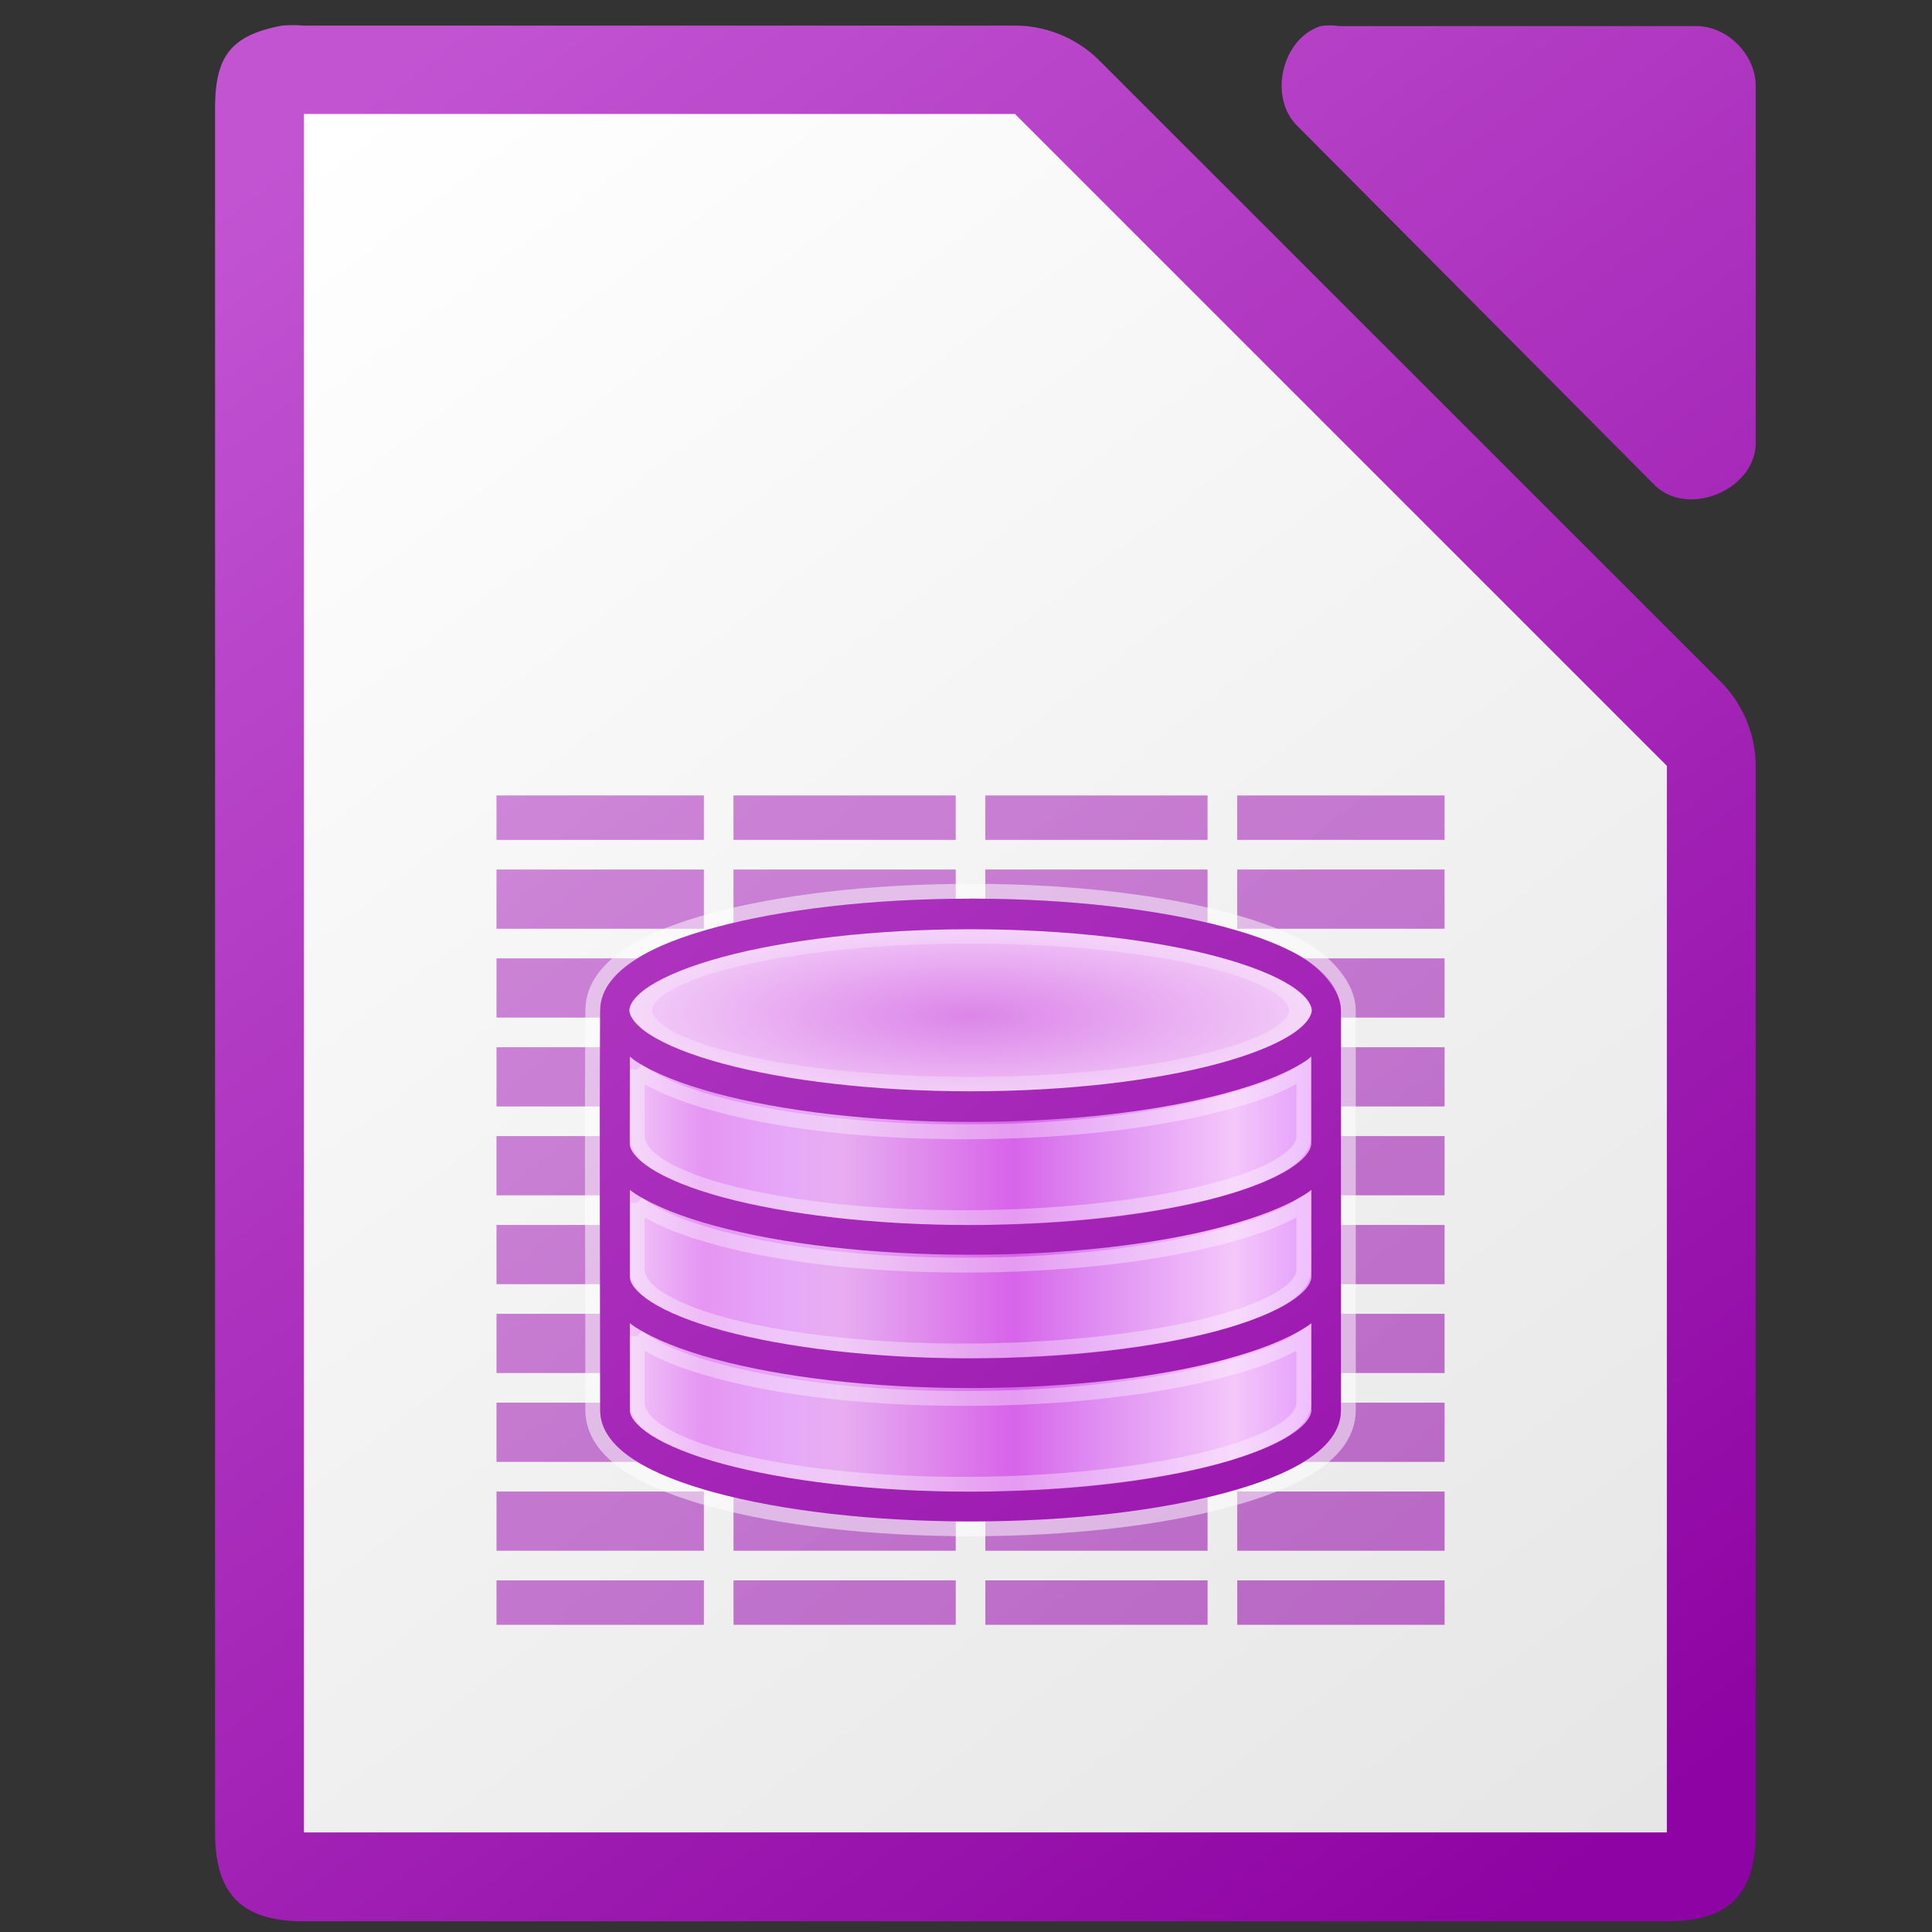 <?xml version="1.0" encoding="UTF-8" standalone="no"?>
<!-- Created with Inkscape (http://www.inkscape.org/) -->

<svg
   width="256pt"
   height="256pt"
   id="svg10519"
   sodipodi:version="0.32"
   inkscape:version="1.3.2 (091e20ef0f, 2023-11-25)"
   sodipodi:docname="libreoffice-base.svg"
   inkscape:export-filename="/home/danny/add128.png"
   inkscape:export-xdpi="192.00000"
   inkscape:export-ydpi="192.00000"
   version="1.1"
   viewBox="0 0 256 256"
   xml:space="preserve"
   xmlns:inkscape="http://www.inkscape.org/namespaces/inkscape"
   xmlns:sodipodi="http://sodipodi.sourceforge.net/DTD/sodipodi-0.dtd"
   xmlns:xlink="http://www.w3.org/1999/xlink"
   xmlns="http://www.w3.org/2000/svg"
   xmlns:svg="http://www.w3.org/2000/svg"
   xmlns:rdf="http://www.w3.org/1999/02/22-rdf-syntax-ns#"
   xmlns:cc="http://creativecommons.org/ns#"
   xmlns:dc="http://purl.org/dc/elements/1.1/"><rect x="0" y="0" width="256" height="256" fill="#333333" stroke="none"/><defs
     id="defs3"><radialGradient
       cx="38.797"
       cy="112.961"
       r="67.359"
       fx="38.797"
       fy="112.961"
       id="bluelightlesstoblue"
       gradientUnits="userSpaceOnUse"><stop
         style="stop-color:#d9ffff;stop-opacity:1;"
         offset="0.006"
         id="stop3468" /><stop
         style="stop-color:#6eaafe;stop-opacity:1;"
         offset="0.241"
         id="stop3469" /><stop
         style="stop-color:#0356fe;stop-opacity:1;"
         offset="1"
         id="stop3470" /></radialGradient><linearGradient
       x1="-229.391"
       y1="289.3"
       x2="-203.849"
       y2="289.3"
       id="linearGradient3471"
       collect="always"
       xlink:href="#bluelightlesstoblue"
       gradientTransform="matrix(1.395,0,0,0.717,337.61,-241.464)"
       gradientUnits="userSpaceOnUse" /><radialGradient
       inkscape:collect="always"
       xlink:href="#light75to0"
       id="radialGradient3045"
       gradientUnits="userSpaceOnUse"
       gradientTransform="matrix(1.153,0,0,0.567,69.262,208.444)"
       cx="17.742"
       cy="31.723"
       fx="17.742"
       fy="31.723"
       r="9.294" /><linearGradient
       inkscape:collect="always"
       xlink:href="#light75to0"
       id="linearGradient3044"
       gradientUnits="userSpaceOnUse"
       gradientTransform="matrix(1.274,0,0,0.575,68.794,207.282)"
       x1="5.683"
       y1="21.674"
       x2="14.965"
       y2="41.796" /><linearGradient
       inkscape:collect="always"
       xlink:href="#garylighttowite"
       id="linearGradient3043"
       gradientUnits="userSpaceOnUse"
       gradientTransform="matrix(1.157,0,0,0.57,69.208,208.564)"
       x1="14.699"
       y1="30.518"
       x2="-0.958"
       y2="6.863" /><linearGradient
       inkscape:collect="always"
       xlink:href="#greantodarkgrean"
       id="linearGradient3042"
       gradientUnits="userSpaceOnUse"
       gradientTransform="matrix(1.425,0,0,0.702,-3.147,10.466)"
       x1="56.601"
       y1="298.934"
       x2="63.028"
       y2="306.947" /><radialGradient
       inkscape:collect="always"
       xlink:href="#light75to0"
       id="radialGradient3028"
       gradientUnits="userSpaceOnUse"
       gradientTransform="matrix(1.153,0,0,0.567,112.995,197.58)"
       cx="17.742"
       cy="31.723"
       fx="17.742"
       fy="31.723"
       r="9.294" /><linearGradient
       inkscape:collect="always"
       xlink:href="#light75to0"
       id="linearGradient3027"
       gradientUnits="userSpaceOnUse"
       gradientTransform="matrix(1.274,0,0,0.575,112.528,196.417)"
       x1="5.683"
       y1="21.674"
       x2="14.965"
       y2="41.796" /><radialGradient
       inkscape:collect="always"
       xlink:href="#light75to0"
       id="radialGradient3236"
       gradientUnits="userSpaceOnUse"
       gradientTransform="matrix(1.128,0,0,0.901,100.664,170.97)"
       cx="54.483"
       cy="66.624"
       fx="54.483"
       fy="66.624"
       r="22.013" /><linearGradient
       inkscape:collect="always"
       xlink:href="#garylighttowite"
       id="linearGradient3026"
       gradientUnits="userSpaceOnUse"
       gradientTransform="matrix(1.157,0,0,0.57,112.941,197.7)"
       x1="14.699"
       y1="30.518"
       x2="-0.958"
       y2="6.863" /><linearGradient
       inkscape:collect="always"
       xlink:href="#greantodarkgrean"
       id="linearGradient3025"
       gradientUnits="userSpaceOnUse"
       gradientTransform="matrix(1.425,0,0,0.702,40.587,-0.399)"
       x1="56.601"
       y1="298.934"
       x2="63.028"
       y2="306.947" /><linearGradient
       inkscape:collect="always"
       xlink:href="#light75to0"
       id="linearGradient3235"
       gradientUnits="userSpaceOnUse"
       gradientTransform="scale(1.179,0.848)"
       x1="65.493"
       y1="177.251"
       x2="128.395"
       y2="264.104" /><radialGradient
       inkscape:collect="always"
       xlink:href="#light75to0"
       id="radialGradient3049"
       gradientUnits="userSpaceOnUse"
       gradientTransform="matrix(1.153,0,0,0.567,69.262,208.444)"
       cx="17.742"
       cy="31.723"
       fx="17.742"
       fy="31.723"
       r="9.294" /><linearGradient
       inkscape:collect="always"
       xlink:href="#light75to0"
       id="linearGradient3048"
       gradientUnits="userSpaceOnUse"
       gradientTransform="matrix(1.274,0,0,0.575,68.794,207.282)"
       x1="5.683"
       y1="21.674"
       x2="14.965"
       y2="41.796" /><linearGradient
       inkscape:collect="always"
       xlink:href="#garylighttowite"
       id="linearGradient3047"
       gradientUnits="userSpaceOnUse"
       gradientTransform="matrix(1.157,0,0,0.57,69.208,208.564)"
       x1="14.699"
       y1="30.518"
       x2="-0.958"
       y2="6.863" /><linearGradient
       id="greantodarkgrean"><stop
         style="stop-color:#00ff01;stop-opacity:1;"
         offset="0"
         id="stop5123" /><stop
         style="stop-color:#15980f;stop-opacity:1;"
         offset="1"
         id="stop5124" /></linearGradient><linearGradient
       inkscape:collect="always"
       xlink:href="#greantodarkgrean"
       id="linearGradient3046"
       gradientUnits="userSpaceOnUse"
       gradientTransform="matrix(1.425,0,0,0.702,-3.147,10.466)"
       x1="56.601"
       y1="298.934"
       x2="63.028"
       y2="306.947" /><radialGradient
       inkscape:collect="always"
       xlink:href="#light75to0"
       id="radialGradient3234"
       gradientUnits="userSpaceOnUse"
       gradientTransform="matrix(1.137,0,0,0.901,99.91,171.37)"
       cx="57.165"
       cy="68.958"
       fx="57.165"
       fy="68.958"
       r="32.894" /><radialGradient
       inkscape:collect="always"
       xlink:href="#light75to0"
       id="radialGradient3233"
       gradientUnits="userSpaceOnUse"
       gradientTransform="matrix(0.753,0,0,0.567,102.878,215.833)"
       cx="17.742"
       cy="31.723"
       fx="17.742"
       fy="31.723"
       r="9.294" /><linearGradient
       inkscape:collect="always"
       xlink:href="#light75to0"
       id="linearGradient3232"
       gradientUnits="userSpaceOnUse"
       gradientTransform="matrix(0.831,0,0,0.575,102.474,214.744)"
       x1="5.683"
       y1="21.674"
       x2="14.965"
       y2="41.796" /><linearGradient
       inkscape:collect="always"
       xlink:href="#garylighttowite"
       id="linearGradient3231"
       gradientUnits="userSpaceOnUse"
       gradientTransform="matrix(0.755,0,0,0.57,102.744,216.026)"
       x1="14.699"
       y1="30.518"
       x2="-0.958"
       y2="6.863" /><linearGradient
       inkscape:collect="always"
       xlink:href="#garylighttowite"
       id="linearGradient3230"
       gradientUnits="userSpaceOnUse"
       gradientTransform="matrix(0.755,0,0,0.57,102.744,216.026)"
       x1="22.979"
       y1="53.586"
       x2="6.456"
       y2="20.179" /><radialGradient
       inkscape:collect="always"
       xlink:href="#light75to0"
       id="radialGradient3229"
       gradientUnits="userSpaceOnUse"
       gradientTransform="matrix(0.753,0,0,0.567,102.99,207.094)"
       cx="17.742"
       cy="31.723"
       fx="17.742"
       fy="31.723"
       r="9.294" /><linearGradient
       inkscape:collect="always"
       xlink:href="#light75to0"
       id="linearGradient3228"
       gradientUnits="userSpaceOnUse"
       gradientTransform="matrix(0.831,0,0,0.575,102.474,205.78)"
       x1="5.683"
       y1="21.674"
       x2="14.965"
       y2="41.796" /><linearGradient
       inkscape:collect="always"
       xlink:href="#garylighttowite"
       id="linearGradient3227"
       gradientUnits="userSpaceOnUse"
       gradientTransform="matrix(0.755,0,0,0.57,102.744,207.062)"
       x1="14.699"
       y1="30.518"
       x2="-0.958"
       y2="6.863" /><linearGradient
       inkscape:collect="always"
       xlink:href="#garylighttowite"
       id="linearGradient3226"
       gradientUnits="userSpaceOnUse"
       gradientTransform="matrix(0.755,0,0,0.57,102.744,207.062)"
       x1="22.979"
       y1="53.586"
       x2="6.456"
       y2="20.179" /><radialGradient
       inkscape:collect="always"
       xlink:href="#light75to0"
       id="radialGradient3221"
       gradientUnits="userSpaceOnUse"
       gradientTransform="matrix(0.753,0,0,0.567,102.765,189.053)"
       cx="17.742"
       cy="31.723"
       fx="17.742"
       fy="31.723"
       r="9.294" /><linearGradient
       inkscape:collect="always"
       xlink:href="#light75to0"
       id="linearGradient3220"
       gradientUnits="userSpaceOnUse"
       gradientTransform="matrix(0.831,0,0,0.575,102.474,187.852)"
       x1="5.683"
       y1="21.674"
       x2="14.965"
       y2="41.796" /><linearGradient
       inkscape:collect="always"
       xlink:href="#garylighttowite"
       id="linearGradient3219"
       gradientUnits="userSpaceOnUse"
       gradientTransform="matrix(0.755,0,0,0.57,102.744,189.134)"
       x1="14.699"
       y1="30.518"
       x2="-0.958"
       y2="6.863" /><linearGradient
       inkscape:collect="always"
       xlink:href="#garylighttowite"
       id="linearGradient3218"
       gradientUnits="userSpaceOnUse"
       gradientTransform="matrix(0.755,0,0,0.57,102.744,189.134)"
       x1="22.979"
       y1="53.586"
       x2="6.456"
       y2="20.179" /><radialGradient
       inkscape:collect="always"
       xlink:href="#light75to0"
       id="radialGradient3217"
       gradientUnits="userSpaceOnUse"
       gradientTransform="matrix(0.753,0,0,0.567,103.103,180.328)"
       cx="17.742"
       cy="31.723"
       fx="17.742"
       fy="31.723"
       r="9.294" /><linearGradient
       inkscape:collect="always"
       xlink:href="#light75to0"
       id="linearGradient3216"
       gradientUnits="userSpaceOnUse"
       gradientTransform="matrix(0.831,0,0,0.575,102.474,178.902)"
       x1="5.683"
       y1="21.674"
       x2="14.965"
       y2="41.796" /><linearGradient
       inkscape:collect="always"
       xlink:href="#garylighttowite"
       id="linearGradient3215"
       gradientUnits="userSpaceOnUse"
       gradientTransform="matrix(0.755,0,0,0.57,102.744,180.184)"
       x1="14.699"
       y1="30.518"
       x2="-0.958"
       y2="6.863" /><linearGradient
       inkscape:collect="always"
       xlink:href="#garylighttowite"
       id="linearGradient3214"
       gradientUnits="userSpaceOnUse"
       gradientTransform="matrix(0.755,0,0,0.57,102.744,180.184)"
       x1="22.979"
       y1="53.586"
       x2="6.456"
       y2="20.179" /><linearGradient
       id="bludraktowhite"
       gradientUnits="userSpaceOnUse"
       x1="33.332"
       y1="10.305"
       x2="33.332"
       y2="91.408"><stop
         offset="0"
         style="stop-color:rgb(255,255,255)"
         id="stop7271" /><stop
         offset="1"
         style="stop-color:rgb(84,84,119)"
         id="stop7273" /></linearGradient><radialGradient
       inkscape:collect="always"
       xlink:href="#light75to0"
       id="radialGradient5543"
       gradientUnits="userSpaceOnUse"
       gradientTransform="matrix(0.753,0,0,0.567,102.642,198.229)"
       cx="17.742"
       cy="31.723"
       fx="17.742"
       fy="31.723"
       r="9.294" /><linearGradient
       id="light75to0"><stop
         style="stop-color:#ffffff;stop-opacity:0.729;"
         offset="0"
         id="stop2769" /><stop
         style="stop-color:#ffffff;stop-opacity:0;"
         offset="1"
         id="stop2770" /></linearGradient><linearGradient
       inkscape:collect="always"
       xlink:href="#light75to0"
       id="linearGradient5544"
       gradientUnits="userSpaceOnUse"
       gradientTransform="matrix(0.831,0,0,0.575,102.539,196.791)"
       x1="5.683"
       y1="21.674"
       x2="14.965"
       y2="41.796" /><linearGradient
       inkscape:collect="always"
       xlink:href="#garylighttowite"
       id="linearGradient5546"
       gradientUnits="userSpaceOnUse"
       gradientTransform="matrix(0.755,0,0,0.57,102.809,198.074)"
       x1="14.699"
       y1="30.518"
       x2="-0.958"
       y2="6.863" /><linearGradient
       id="greandarktobgrean"><stop
         style="stop-color:#00ad01;stop-opacity:1;"
         offset="0"
         id="stop4492" /><stop
         style="stop-color:#15720f;stop-opacity:1;"
         offset="1"
         id="stop4493" /></linearGradient><linearGradient
       inkscape:collect="always"
       xlink:href="#greandarktobgrean"
       id="linearGradient5545"
       gradientUnits="userSpaceOnUse"
       gradientTransform="matrix(0.93,0,0,0.702,55.583,-0.025)"
       x1="56.601"
       y1="298.934"
       x2="63.028"
       y2="306.947" /><linearGradient
       inkscape:collect="always"
       xlink:href="#garylighttowite"
       id="linearGradient3197"
       gradientUnits="userSpaceOnUse"
       gradientTransform="matrix(1.162,0,0,0.958,92.305,170.142)"
       x1="60.118"
       y1="60.763"
       x2="22.066"
       y2="17.787" /><linearGradient
       id="garylighttowite"><stop
         style="stop-color:#7d7d7d;stop-opacity:1;"
         offset="0"
         id="stop5106" /><stop
         style="stop-color:#d3d4d4;stop-opacity:1;"
         offset="1"
         id="stop5107" /></linearGradient><linearGradient
       inkscape:collect="always"
       xlink:href="#garylighttowite"
       id="linearGradient3196"
       gradientUnits="userSpaceOnUse"
       gradientTransform="matrix(1.162,0,0,0.958,92.305,170.142)"
       x1="58.494"
       y1="51.059"
       x2="9.868"
       y2="8.783" /><linearGradient
       id="graytolightgray"><stop
         style="stop-color:#d4d3d3;stop-opacity:1;"
         offset="0"
         id="stop5101" /><stop
         style="stop-color:#ffffff;stop-opacity:1;"
         offset="1"
         id="stop5102" /></linearGradient><linearGradient
       inkscape:collect="always"
       xlink:href="#graytolightgray"
       id="linearGradient3195"
       gradientUnits="userSpaceOnUse"
       gradientTransform="matrix(1.135,0,0,0.895,98.899,170.796)"
       x1="57.453"
       y1="65.521"
       x2="8.077"
       y2="17.892" /><linearGradient
       inkscape:collect="always"
       xlink:href="#greantodarkgrean"
       id="linearGradient2518"
       gradientTransform="scale(1,1)"
       x1="351.571"
       y1="50.663"
       x2="176.996"
       y2="218.633"
       gradientUnits="userSpaceOnUse" /><linearGradient
       id="linearGradient10759"><stop
         style="stop-color:#00ff01;stop-opacity:1;"
         offset="0"
         id="stop10760" /><stop
         style="stop-color:#15980f;stop-opacity:1;"
         offset="1"
         id="stop10761" /></linearGradient><radialGradient
       inkscape:collect="always"
       xlink:href="#greandarktobgrean"
       id="radialGradient9371"
       gradientTransform="scale(1,1)"
       cx="78.732"
       cy="52.096"
       fx="78.732"
       fy="52.096"
       r="219.061"
       gradientUnits="userSpaceOnUse" /><linearGradient
       id="linearGradient10755"><stop
         style="stop-color:#00ad01;stop-opacity:1;"
         offset="0"
         id="stop10756" /><stop
         style="stop-color:#15720f;stop-opacity:1;"
         offset="1"
         id="stop10757" /></linearGradient><radialGradient
       inkscape:collect="always"
       xlink:href="#light100to0"
       id="radialGradient3143"
       gradientTransform="scale(1,1)"
       cx="232.069"
       cy="333.002"
       fx="232.069"
       fy="333.002"
       r="105.996"
       gradientUnits="userSpaceOnUse" /><linearGradient
       id="light100to0"><stop
         style="stop-color:#ffffff;stop-opacity:1;"
         offset="0"
         id="stop2764" /><stop
         style="stop-color:#ffffff;stop-opacity:0;"
         offset="1"
         id="stop2765" /></linearGradient><linearGradient
       inkscape:collect="always"
       xlink:href="#light100to0"
       id="linearGradient4390"
       gradientTransform="matrix(1.048,0,0,0.954,3.135,2.949)"
       x1="23.488"
       y1="34.216"
       x2="261.133"
       y2="362.303"
       gradientUnits="userSpaceOnUse" /><linearGradient
       inkscape:collect="always"
       xlink:href="#light75to0"
       id="linearGradient10826"
       gradientUnits="userSpaceOnUse"
       gradientTransform="matrix(1.338,0,0,0.594,48.102,-10.305)"
       x1="5.683"
       y1="21.674"
       x2="14.965"
       y2="41.796" /><linearGradient
       inkscape:collect="always"
       xlink:href="#bluelightlesstoblue"
       id="linearGradient10827"
       gradientUnits="userSpaceOnUse"
       gradientTransform="matrix(1.212,0,0,0.587,-9.073,-9.155)"
       x1="51.9"
       y1="16.215"
       x2="64.909"
       y2="31.784" /><linearGradient
       inkscape:collect="always"
       xlink:href="#garylighttowite"
       id="linearGradient10828"
       gradientUnits="userSpaceOnUse"
       gradientTransform="matrix(1.216,0,0,0.589,48.536,-8.98)"
       x1="14.699"
       y1="30.518"
       x2="-0.958"
       y2="6.863" /><linearGradient
       inkscape:collect="always"
       xlink:href="#light75to0"
       id="linearGradient10829"
       gradientUnits="userSpaceOnUse"
       gradientTransform="matrix(1.338,0,0,0.594,28.921,-10.514)"
       x1="5.683"
       y1="21.674"
       x2="14.965"
       y2="41.796" /><linearGradient
       inkscape:collect="always"
       xlink:href="#bluelightlesstoblue"
       id="linearGradient10830"
       gradientUnits="userSpaceOnUse"
       gradientTransform="matrix(1.437,0,0,0.696,0,10)"
       x1="24.26"
       y1="-11.936"
       x2="37.232"
       y2="3.071" /><linearGradient
       inkscape:collect="always"
       xlink:href="#garylighttowite"
       id="linearGradient10831"
       gradientUnits="userSpaceOnUse"
       gradientTransform="matrix(1.216,0,0,0.589,29.356,-9.189)"
       x1="14.699"
       y1="30.518"
       x2="-0.958"
       y2="6.863" /><linearGradient
       inkscape:collect="always"
       xlink:href="#light75to0"
       id="linearGradient10832"
       gradientUnits="userSpaceOnUse"
       gradientTransform="matrix(1.338,0,0,0.594,9.741,-10.529)"
       x1="5.683"
       y1="21.674"
       x2="14.965"
       y2="41.796" /><linearGradient
       inkscape:collect="always"
       xlink:href="#bluelightlesstoblue"
       id="linearGradient10833"
       gradientUnits="userSpaceOnUse"
       gradientTransform="matrix(1.437,0,0,0.696,0,10)"
       x1="10.627"
       y1="-12.486"
       x2="30.965"
       y2="12.172" /><linearGradient
       inkscape:collect="always"
       xlink:href="#garylighttowite"
       id="linearGradient10834"
       gradientUnits="userSpaceOnUse"
       gradientTransform="matrix(1.216,0,0,0.589,10.176,-9.204)"
       x1="14.699"
       y1="30.518"
       x2="-0.958"
       y2="6.863" /><linearGradient
       inkscape:collect="always"
       xlink:href="#light75to0"
       id="linearGradient10835"
       gradientUnits="userSpaceOnUse"
       gradientTransform="matrix(0.874,0,0,0.594,-0.995,-10.512)"
       x1="5.683"
       y1="21.674"
       x2="14.965"
       y2="41.796" /><linearGradient
       inkscape:collect="always"
       xlink:href="#bluelightlesstoblue"
       id="linearGradient10836"
       gradientUnits="userSpaceOnUse"
       gradientTransform="matrix(1.161,0,0,0.861,0,10)"
       x1="2.411"
       y1="-9.323"
       x2="30.756"
       y2="17.801" /><linearGradient
       inkscape:collect="always"
       xlink:href="#garylighttowite"
       id="linearGradient10837"
       gradientUnits="userSpaceOnUse"
       gradientTransform="matrix(0.794,0,0,0.589,-0.712,-9.187)"
       x1="14.699"
       y1="30.518"
       x2="-0.958"
       y2="6.863" /><linearGradient
       id="linearGradient4"><stop
         style="stop-color:#ff0f0f;stop-opacity:1;"
         offset="0"
         id="stop3" /><stop
         style="stop-color:#e64822;stop-opacity:1;"
         offset="1"
         id="stop4" /></linearGradient><linearGradient
       id="linearGradient2"><stop
         style="stop-color:#ff4200;stop-opacity:1;"
         offset="0"
         id="stop1" /><stop
         style="stop-color:#b81010;stop-opacity:1;"
         offset="1"
         id="stop2" /></linearGradient><radialGradient
       cx="38.797"
       cy="112.961"
       r="67.359"
       fx="38.797"
       fy="112.961"
       id="bluelightlesstoblue-7"
       gradientUnits="userSpaceOnUse"><stop
         style="stop-color:#d9ffff;stop-opacity:1;"
         offset="0.006"
         id="stop3468-5" /><stop
         style="stop-color:#6eaafe;stop-opacity:1;"
         offset="0.241"
         id="stop3469-3" /><stop
         style="stop-color:#0356fe;stop-opacity:1;"
         offset="1"
         id="stop3470-5" /></radialGradient><radialGradient
       inkscape:collect="always"
       xlink:href="#light75to0"
       id="radialGradient3045-6"
       gradientUnits="userSpaceOnUse"
       gradientTransform="matrix(1.153,0,0,0.567,69.262,208.444)"
       cx="17.742"
       cy="31.723"
       fx="17.742"
       fy="31.723"
       r="9.294" /><radialGradient
       inkscape:collect="always"
       xlink:href="#light75to0"
       id="radialGradient3028-2"
       gradientUnits="userSpaceOnUse"
       gradientTransform="matrix(1.153,0,0,0.567,112.995,197.58)"
       cx="17.742"
       cy="31.723"
       fx="17.742"
       fy="31.723"
       r="9.294" /><radialGradient
       inkscape:collect="always"
       xlink:href="#light75to0"
       id="radialGradient3236-9"
       gradientUnits="userSpaceOnUse"
       gradientTransform="matrix(1.128,0,0,0.901,100.664,170.97)"
       cx="54.483"
       cy="66.624"
       fx="54.483"
       fy="66.624"
       r="22.013" /><radialGradient
       inkscape:collect="always"
       xlink:href="#light75to0"
       id="radialGradient3049-1"
       gradientUnits="userSpaceOnUse"
       gradientTransform="matrix(1.153,0,0,0.567,69.262,208.444)"
       cx="17.742"
       cy="31.723"
       fx="17.742"
       fy="31.723"
       r="9.294" /><radialGradient
       inkscape:collect="always"
       xlink:href="#light75to0"
       id="radialGradient3234-0"
       gradientUnits="userSpaceOnUse"
       gradientTransform="matrix(1.137,0,0,0.901,99.91,171.37)"
       cx="57.165"
       cy="68.958"
       fx="57.165"
       fy="68.958"
       r="32.894" /><radialGradient
       inkscape:collect="always"
       xlink:href="#light75to0"
       id="radialGradient3233-9"
       gradientUnits="userSpaceOnUse"
       gradientTransform="matrix(0.753,0,0,0.567,102.878,215.833)"
       cx="17.742"
       cy="31.723"
       fx="17.742"
       fy="31.723"
       r="9.294" /><radialGradient
       inkscape:collect="always"
       xlink:href="#light75to0"
       id="radialGradient3229-3"
       gradientUnits="userSpaceOnUse"
       gradientTransform="matrix(0.753,0,0,0.567,102.99,207.094)"
       cx="17.742"
       cy="31.723"
       fx="17.742"
       fy="31.723"
       r="9.294" /><radialGradient
       inkscape:collect="always"
       xlink:href="#light75to0"
       id="radialGradient3221-6"
       gradientUnits="userSpaceOnUse"
       gradientTransform="matrix(0.753,0,0,0.567,102.765,189.053)"
       cx="17.742"
       cy="31.723"
       fx="17.742"
       fy="31.723"
       r="9.294" /><radialGradient
       inkscape:collect="always"
       xlink:href="#light75to0"
       id="radialGradient3217-0"
       gradientUnits="userSpaceOnUse"
       gradientTransform="matrix(0.753,0,0,0.567,103.103,180.328)"
       cx="17.742"
       cy="31.723"
       fx="17.742"
       fy="31.723"
       r="9.294" /><radialGradient
       inkscape:collect="always"
       xlink:href="#light75to0"
       id="radialGradient5543-6"
       gradientUnits="userSpaceOnUse"
       gradientTransform="matrix(0.753,0,0,0.567,102.642,198.229)"
       cx="17.742"
       cy="31.723"
       fx="17.742"
       fy="31.723"
       r="9.294" /><radialGradient
       inkscape:collect="always"
       xlink:href="#greandarktobgrean"
       id="radialGradient9371-9"
       gradientTransform="scale(1,1)"
       cx="78.732"
       cy="52.096"
       fx="78.732"
       fy="52.096"
       r="219.061"
       gradientUnits="userSpaceOnUse" /><radialGradient
       inkscape:collect="always"
       xlink:href="#light100to0"
       id="radialGradient3143-8"
       gradientTransform="scale(1,1)"
       cx="232.069"
       cy="333.002"
       fx="232.069"
       fy="333.002"
       r="105.996"
       gradientUnits="userSpaceOnUse" /><clipPath
       clipPathUnits="userSpaceOnUse"
       id="clipPath2"><rect
         style="fill:#303030;fill-opacity:0.234;stroke-width:0.614;stroke-linejoin:round;stroke-opacity:0.955"
         id="rect2"
         width="322.343"
         height="113.203"
         x="19.984"
         y="125.07" /></clipPath><clipPath
       clipPathUnits="userSpaceOnUse"
       id="clipPath7"><rect
         style="fill:#000000;fill-opacity:1;stroke-width:6.138;stroke-linejoin:round;stroke-dasharray:none;stroke-opacity:0.955"
         id="rect8"
         width="217.44"
         height="83.564"
         x="26.688"
         y="129.368" /></clipPath><clipPath
       clipPathUnits="userSpaceOnUse"
       id="clipPath9"><rect
         style="fill:#000000;fill-opacity:1;stroke-width:6.138;stroke-linejoin:round;stroke-dasharray:none;stroke-opacity:0.955"
         id="rect10"
         width="237.632"
         height="97.005"
         x="3.609"
         y="129.884" /></clipPath><linearGradient
       id="b-2"
       gradientTransform="matrix(2.117,0,0,2.116,-223.582,-1873.668)"
       gradientUnits="userSpaceOnUse"
       x1="122.75"
       x2="111.75"
       y1="991.621"
       y2="977.117"><stop
         offset="0"
         stop-color="#535353"
         id="stop7-5" /><stop
         offset="1"
         stop-color="#7e7e7e"
         id="stop9-40" /></linearGradient><linearGradient
       gradientTransform="matrix(0.265,0,0,0.265,7.655,192.402)"
       id="a-59"
       gradientUnits="userSpaceOnUse"
       x1="108.001"
       x2="20.001"
       y1="122"
       y2="6"><stop
         offset="0"
         stop-color="#e6e6e6"
         id="stop2-4" /><stop
         offset="1"
         stop-color="#fff"
         id="stop4-6" /></linearGradient><linearGradient
       id="e-8"
       gradientTransform="matrix(2.292,0,0,2.112,-98.148,-1868.338)"
       gradientUnits="userSpaceOnUse"
       x1="123.667"
       x2="111.667"
       xlink:href="#c-60"
       y1="991.705"
       y2="977.034" /><linearGradient
       id="c-60"
       gradientTransform="translate(0,20)"
       gradientUnits="userSpaceOnUse"
       x1="129"
       x2="103"
       y1="56"
       y2="24"><stop
         offset="0"
         stop-color="#535353"
         id="stop8-48" /><stop
         offset="1"
         stop-color="#7e7e7e"
         id="stop10-8" /></linearGradient><linearGradient
       id="d-89"
       gradientTransform="matrix(2.292,0,0,2.112,-98.148,-1868.338)"
       gradientUnits="userSpaceOnUse"
       x1="123.667"
       x2="111.667"
       xlink:href="#c-60"
       y1="991.705"
       y2="977.034" /><linearGradient
       gradientTransform="matrix(0.764,0,0,0.704,153.154,193.646)"
       id="a-7"
       gradientUnits="userSpaceOnUse"
       x1="42.001"
       x2="6.001"
       y1="48"
       y2="1e-06"><stop
         offset="0"
         stop-color="#18a303"
         id="stop2-76" /><stop
         offset="1"
         stop-color="#43c330"
         id="stop4-4" /></linearGradient><linearGradient
       id="b-30"
       gradientTransform="matrix(0.764,0,0,0.704,-40.867,137.313)"
       gradientUnits="userSpaceOnUse"
       x1="296"
       x2="260"
       xlink:href="#c-60"
       y1="128"
       y2="80" /><linearGradient
       id="c-85"
       gradientTransform="matrix(0.133,0,0,0.126,58.563,425.072)"
       gradientUnits="userSpaceOnUse"
       x1="151.899"
       x2="-27.383"
       xlink:href="#b-4"
       y1="-1166.13"
       y2="-1398.941" /><linearGradient
       id="b-4"><stop
         offset="0"
         stop-color="#535353"
         id="stop3-3" /><stop
         offset="1"
         stop-color="#7e7e7e"
         id="stop5-0" /></linearGradient><linearGradient
       gradientTransform="matrix(0.132,0,0,0.125,50.02,247.099)"
       id="e-5"
       gradientUnits="userSpaceOnUse"
       x1="217"
       x2="37"
       y1="241"
       y2="11"><stop
         offset="0"
         stop-color="#e6e6e6"
         id="stop14-9" /><stop
         offset="1"
         stop-color="#fff"
         id="stop16-8" /></linearGradient><linearGradient
       id="a-4"
       gradientTransform="matrix(0.026,0,0,0.125,54.497,394.249)"
       gradientUnits="userSpaceOnUse"
       x1="370"
       x2="370"
       y1="-985.763"
       y2="-933.638"><stop
         offset="0"
         stop-color="#0369a3"
         id="stop2-8" /><stop
         offset="1"
         stop-color="#023f62"
         id="stop4-10" /></linearGradient><linearGradient
       gradientTransform="matrix(0.132,0,0,0.125,50.02,247.099)"
       id="b-3"
       gradientUnits="userSpaceOnUse"
       x1="235"
       x2="25"
       xlink:href="#b-4"
       y1="256.051"
       y2="1.051" /><linearGradient
       id="d-4"
       gradientTransform="matrix(2.117,0,0,2.116,-150.885,-1873.133)"
       gradientUnits="userSpaceOnUse"
       x1="122.75"
       x2="111.75"
       xlink:href="#b-4"
       y1="991.621"
       y2="977.117" /><linearGradient
       gradientTransform="matrix(0.265,0,0,0.265,80.353,192.937)"
       id="c-92"
       gradientUnits="userSpaceOnUse"
       x1="108.001"
       x2="20.001"
       y1="122"
       y2="6"><stop
         offset="0"
         stop-color="#e6e6e6"
         id="stop8-0" /><stop
         offset="1"
         stop-color="#fff"
         id="stop10-6" /></linearGradient><linearGradient
       gradientTransform="matrix(0.265,0,0,0.265,80.353,192.937)"
       id="a-89"
       gradientUnits="userSpaceOnUse"
       x1="114.534"
       x2="12.001"
       xlink:href="#b-4"
       y1="128"
       y2="-2" /><linearGradient
       id="e-4"
       gradientTransform="matrix(2.117,0,0,2.116,-186.699,-1873.133)"
       gradientUnits="userSpaceOnUse"
       x1="122.75"
       x2="111.75"
       xlink:href="#b-4"
       y1="991.621"
       y2="977.117" /><linearGradient
       gradientTransform="matrix(0.265,0,0,0.265,44.538,192.937)"
       id="d-7"
       gradientUnits="userSpaceOnUse"
       x1="108.001"
       x2="20.001"
       y1="122"
       y2="6"><stop
         offset="0"
         stop-color="#e6e6e6"
         id="stop9-8" /><stop
         offset="1"
         stop-color="#fff"
         id="stop11" /></linearGradient><linearGradient
       gradientTransform="matrix(0.265,0,0,0.265,44.538,192.937)"
       id="c-68"
       gradientUnits="userSpaceOnUse"
       x1="117.001"
       x2="12.001"
       xlink:href="#b-4"
       y1="128"
       y2="-0.004" /><linearGradient
       gradientTransform="matrix(0.265,0,0,0.265,44.538,192.937)"
       id="a-8"
       gradientUnits="userSpaceOnUse"
       x1="117.001"
       x2="12.001"
       xlink:href="#b-4"
       y1="128"
       y2="-0.082" /><linearGradient
       id="g-6"
       gradientTransform="matrix(2.117,0,0,2.116,-78.187,-1918.569)"
       gradientUnits="userSpaceOnUse"
       x1="122.75"
       x2="111.75"
       xlink:href="#b-1"
       y1="991.621"
       y2="977.117" /><linearGradient
       id="b-1"><stop
         offset="0"
         stop-color="#8e03a3"
         id="stop3-7" /><stop
         offset="1"
         stop-color="#c254d2"
         id="stop5" /></linearGradient><linearGradient
       gradientTransform="matrix(0.265,0,0,0.265,153.05,147.501)"
       id="f-0"
       gradientUnits="userSpaceOnUse"
       x1="108.001"
       x2="20.001"
       y1="122"
       y2="6"><stop
         offset="0"
         stop-color="#e6e6e6"
         id="stop25-6" /><stop
         offset="1"
         stop-color="#fff"
         id="stop27-3" /></linearGradient><linearGradient
       id="e-2"
       gradientTransform="matrix(0.265,0,0,0.265,-153.073,456.705)"
       gradientUnits="userSpaceOnUse"
       x1="1273.001"
       x2="1169.001"
       xlink:href="#b-1"
       y1="-1040.635"
       y2="-1168.634" /><linearGradient
       gradientTransform="matrix(0.265,0,0,0.265,153.05,147.501)"
       id="d-0"
       gradientUnits="userSpaceOnUse"
       x1="38.001"
       x2="88.001"
       y1="79.981"
       y2="79.981"><stop
         offset="0"
         stop-color="#9207a7"
         id="stop13-6" /><stop
         offset=".273"
         stop-color="#cd6cc4"
         id="stop15-1" /><stop
         offset=".51"
         stop-color="#ad3cbe"
         id="stop17-5" /><stop
         offset=".834"
         stop-color="#bc2ad2"
         id="stop19-5" /><stop
         offset="1"
         stop-color="#950ba8"
         id="stop21" /></linearGradient><linearGradient
       inkscape:collect="always"
       xlink:href="#h-4"
       id="linearGradient1348"
       gradientUnits="userSpaceOnUse"
       gradientTransform="matrix(-0.529,0,0,0.529,380.592,-398.468)"
       x1="386.632"
       y1="1068.954"
       x2="410.5"
       y2="1068.954" /><linearGradient
       id="h-4"
       gradientTransform="matrix(-2,0,0,2,860.001,-2063.504)"
       gradientUnits="userSpaceOnUse"
       x1="386.632"
       x2="410.5"
       y1="1068.954"
       y2="1068.954"><stop
         offset="0"
         stop-color="#e196fb"
         id="stop31-7" /><stop
         offset=".13"
         stop-color="#f4c7fa"
         id="stop33-6" /><stop
         offset=".314"
         stop-color="#e091f3"
         id="stop35-5" /><stop
         offset=".441"
         stop-color="#d764e9"
         id="stop37-6" /><stop
         offset=".684"
         stop-color="#e7adf0"
         id="stop39" /><stop
         offset=".756"
         stop-color="#e6a9f8"
         id="stop41" /><stop
         offset=".88"
         stop-color="#e595f2"
         id="stop43-9" /><stop
         offset="1"
         stop-color="#f2cbf8"
         id="stop45-3" /></linearGradient><radialGradient
       id="c-7"
       cx="518.854"
       cy="730.484"
       gradientTransform="matrix(0.266,0,3.96875e-8,0.075,31.715,110.405)"
       gradientUnits="userSpaceOnUse"
       r="22.89"><stop
         offset="0"
         stop-color="#dc85e9"
         id="stop8-4" /><stop
         offset="1"
         stop-color="#f2cbf8"
         id="stop10-5" /></radialGradient><linearGradient
       gradientTransform="matrix(0.265,0,0,0.265,153.05,147.501)"
       id="a-2"
       gradientUnits="userSpaceOnUse"
       x1="117.001"
       x2="12.001"
       xlink:href="#b-1"
       y1="127.878"
       y2="0.077" /><linearGradient
       inkscape:collect="always"
       xlink:href="#h-4"
       id="linearGradient1"
       gradientUnits="userSpaceOnUse"
       gradientTransform="matrix(-0.529,0,0,0.529,380.592,-398.468)"
       x1="386.632"
       y1="1068.954"
       x2="410.5"
       y2="1068.954" /><linearGradient
       inkscape:collect="always"
       xlink:href="#h-4"
       id="linearGradient3"
       gradientUnits="userSpaceOnUse"
       gradientTransform="matrix(-0.529,0,0,0.529,380.592,-398.468)"
       x1="386.632"
       y1="1068.954"
       x2="410.5"
       y2="1068.954" /></defs><sodipodi:namedview
     id="base"
     pagecolor="#ffffff"
     bordercolor="#666666"
     borderopacity="1.0"
     inkscape:pageopacity="0.0000000"
     inkscape:pageshadow="2"
     inkscape:zoom="2.75"
     inkscape:cx="149.27273"
     inkscape:cy="135.63636"
     inkscape:current-layer="svg10519"
     showgrid="false"
     inkscape:grid-bbox="true"
     gridspacingy="1pt"
     gridspacingx="1pt"
     gridoriginy="0pt"
     gridoriginx="0pt"
     inkscape:window-width="1020"
     inkscape:window-height="691"
     inkscape:window-x="0"
     inkscape:window-y="0"
     inkscape:showpageshadow="2"
     inkscape:pagecheckerboard="0"
     inkscape:deskcolor="#d1d1d1"
     inkscape:document-units="pt"
     showguides="true" /><g
     id="g1888"
     transform="matrix(7.419,0,0,7.419,-1130.542,-1090.981)"
     inkscape:label="libreoffice-base"><path
       id="path48"
       d="m 157.615,147.501 c -0.066,0 -0.132,0.003 -0.198,0.009 -0.97,0.185 -1.208,0.6 -1.191,1.587 v 30.683 c 1e-4,1.108 0.479,1.587 1.587,1.587 h 24.341 c 1.108,-1e-4 1.587,-0.479 1.587,-1.587 v -19.002 c 0.013,-0.559 -0.206,-1.119 -0.595,-1.521 l -11.155,-11.152 c -0.402,-0.389 -0.962,-0.608 -1.521,-0.595 h -12.657 c -0.066,-0.006 -0.132,-0.009 -0.198,-0.009 z m 18.523,0.004 c -0.056,0 -0.111,0.004 -0.166,0.013 -0.704,0.226 -0.942,1.298 -0.398,1.802 l 6.375,6.408 c 0.589,0.561 1.762,0.081 1.793,-0.734 v -6.408 c -7e-5,-0.559 -0.506,-1.068 -1.062,-1.068 h -6.375 c -0.055,-0.008 -0.111,-0.013 -0.166,-0.013 z"
       style="fill:url(#g-6);stroke-width:0.265"
       inkscape:connector-curvature="0" /><path
       id="path50"
       d="m 157.813,149.088 v 30.692 h 24.342 v -19.05 l -11.642,-11.642 z"
       style="fill:url(#f-0);stroke-width:0.265"
       inkscape:connector-curvature="0" /><path
       id="path52"
       d="m 161.252,161.259 v 0.794 h 3.704 v -0.794 z m 4.233,0 v 0.794 h 3.969 v -0.794 z m 4.498,0 v 0.794 h 3.969 v -0.794 z m 4.498,0 v 0.794 h 3.704 v -0.794 z m -13.229,1.323 v 1.058 h 3.704 v -1.058 z m 4.233,0 v 1.058 h 3.969 v -1.058 z m 4.498,0 v 1.058 h 3.969 v -1.058 z m 4.498,0 v 1.058 h 3.704 v -1.058 z m -13.229,1.587 v 1.058 h 3.704 v -1.058 z m 4.233,0 v 1.058 h 3.969 v -1.058 z m 4.498,0 v 1.058 h 3.969 v -1.058 z m 4.498,0 v 1.058 h 3.704 v -1.058 z m -13.229,1.587 v 1.058 h 3.704 v -1.058 z m 4.233,0 v 1.058 h 3.969 v -1.058 z m 4.498,0 v 1.058 h 3.969 v -1.058 z m 4.498,0 v 1.058 h 3.704 v -1.058 z m -13.229,1.587 v 1.058 h 3.704 v -1.058 z m 4.233,0 v 1.058 h 3.969 v -1.058 z m 4.498,0 v 1.058 h 3.969 v -1.058 z m 4.498,0 v 1.058 h 3.704 v -1.058 z m -13.229,1.587 v 1.058 h 3.704 v -1.058 z m 4.233,0 v 1.058 h 3.969 v -1.058 z m 4.498,0 v 1.058 h 3.969 v -1.058 z m 4.498,0 v 1.058 h 3.704 v -1.058 z m -13.229,1.587 v 1.058 h 3.704 v -1.058 z m 4.233,0 v 1.058 h 3.969 v -1.058 z m 4.498,0 v 1.058 h 3.969 v -1.058 z m 4.498,0 v 1.058 h 3.704 v -1.058 z m -13.229,1.587 v 1.058 h 3.704 v -1.058 z m 4.233,0 v 1.058 h 3.969 v -1.058 z m 4.498,0 v 1.058 h 3.969 v -1.058 z m 4.498,0 v 1.058 h 3.704 v -1.058 z m -13.229,1.587 v 1.058 h 3.704 v -1.058 z m 4.233,0 v 1.058 h 3.969 v -1.058 z m 4.498,0 v 1.058 h 3.969 v -1.058 z m 4.498,0 v 1.058 h 3.704 v -1.058 z m -13.229,1.587 v 0.794 h 3.704 v -0.794 z m 4.233,0 v 0.794 h 3.969 v -0.794 z m 4.498,0 v 0.794 h 3.969 v -0.794 z m 4.498,0 v 0.794 h 3.704 v -0.794 z"
       style="opacity:0.6;fill:url(#e-2);stroke-width:0.265"
       inkscape:connector-curvature="0" /><path
       id="path54"
       d="m 169.719,163.103 c -1.771,0 -3.377,0.193 -4.556,0.513 -0.59,0.16 -1.066,0.342 -1.422,0.571 -0.357,0.228 -0.628,0.526 -0.628,0.91 h -0.008 v 7.011 0.132 c 0,0.369 0.262,0.664 0.62,0.893 0.358,0.229 0.848,0.419 1.439,0.579 1.182,0.32 2.783,0.513 4.556,0.513 1.773,0 3.374,-0.193 4.556,-0.513 0.591,-0.16 1.08,-0.349 1.439,-0.579 0.358,-0.229 0.62,-0.524 0.62,-0.893 v -7.144 h -0.008 c 0,-0.383 -0.272,-0.681 -0.628,-0.91 -0.357,-0.228 -0.833,-0.411 -1.422,-0.571 -1.179,-0.319 -2.785,-0.513 -4.556,-0.513 z m 0,0.546 c 1.736,0 3.313,0.193 4.432,0.496 0.56,0.152 1.004,0.329 1.29,0.513 0.286,0.183 0.372,0.347 0.372,0.438 0,0.092 -0.086,0.255 -0.372,0.438 -0.286,0.183 -0.73,0.361 -1.29,0.513 -1.119,0.303 -2.696,0.496 -4.432,0.496 -1.736,0 -3.313,-0.193 -4.432,-0.496 -0.56,-0.152 -1.004,-0.329 -1.29,-0.513 -0.286,-0.183 -0.372,-0.347 -0.372,-0.438 0,-0.092 0.086,-0.255 0.372,-0.438 0.286,-0.183 0.73,-0.361 1.29,-0.513 1.119,-0.303 2.696,-0.496 4.432,-0.496 z m -6.085,2.274 c 0.036,0.026 0.069,0.058 0.107,0.083 0.357,0.228 0.833,0.411 1.422,0.571 1.179,0.319 2.785,0.513 4.556,0.513 1.771,0 3.377,-0.193 4.556,-0.513 0.59,-0.16 1.066,-0.342 1.422,-0.571 0.039,-0.025 0.071,-0.056 0.107,-0.083 v 1.422 0.132 c 0,0.105 -0.096,0.264 -0.38,0.446 -0.284,0.182 -0.723,0.361 -1.282,0.513 -1.116,0.302 -2.689,0.496 -4.424,0.496 -1.734,0 -3.307,-0.194 -4.424,-0.496 -0.558,-0.151 -0.997,-0.33 -1.282,-0.513 -0.284,-0.182 -0.38,-0.341 -0.38,-0.446 v -0.132 z m 0,2.381 c 0.031,0.022 0.058,0.045 0.091,0.066 0.358,0.229 0.848,0.419 1.439,0.579 1.182,0.32 2.783,0.513 4.556,0.513 1.773,0 3.374,-0.193 4.556,-0.513 0.591,-0.16 1.08,-0.349 1.439,-0.579 0.033,-0.021 0.06,-0.044 0.091,-0.066 v 1.422 0.132 c 0,0.105 -0.096,0.264 -0.38,0.446 -0.284,0.182 -0.723,0.361 -1.282,0.513 -1.116,0.302 -2.689,0.496 -4.424,0.496 -1.734,0 -3.307,-0.194 -4.424,-0.496 -0.558,-0.151 -0.997,-0.33 -1.282,-0.513 -0.284,-0.182 -0.38,-0.341 -0.38,-0.446 v -0.132 z m 0,2.381 c 0.031,0.022 0.058,0.045 0.091,0.066 0.358,0.229 0.848,0.419 1.439,0.579 1.182,0.32 2.783,0.513 4.556,0.513 1.773,0 3.374,-0.193 4.556,-0.513 0.591,-0.16 1.08,-0.349 1.439,-0.579 0.033,-0.021 0.06,-0.044 0.091,-0.066 v 1.422 0.132 c 0,0.105 -0.096,0.264 -0.38,0.446 -0.284,0.182 -0.723,0.361 -1.282,0.513 -1.116,0.302 -2.689,0.496 -4.424,0.496 -1.734,0 -3.307,-0.194 -4.424,-0.496 -0.558,-0.151 -0.997,-0.33 -1.282,-0.513 -0.284,-0.182 -0.38,-0.341 -0.38,-0.446 v -0.132 z"
       style="fill:url(#d-0);stroke-width:0.265"
       inkscape:connector-curvature="0" /><path
       id="path56"
       d="m 169.719,163.103 c -1.771,0 -3.377,0.193 -4.556,0.513 -0.59,0.16 -1.066,0.342 -1.422,0.571 -0.357,0.228 -0.637,0.526 -0.637,0.91 -0.016,2.319 5e-5,4.678 5e-5,7.011 v 0.132 c 0,0.369 0.262,0.664 0.62,0.893 0.358,0.229 0.848,0.419 1.439,0.579 1.182,0.32 2.783,0.513 4.556,0.513 1.773,0 3.374,-0.193 4.556,-0.513 0.591,-0.16 1.08,-0.349 1.439,-0.579 0.358,-0.229 0.62,-0.524 0.62,-0.893 v -7.144 c 0,-0.358 -0.349,-0.721 -0.637,-0.91 -0.357,-0.228 -0.833,-0.411 -1.422,-0.571 -1.179,-0.319 -2.785,-0.513 -4.556,-0.513 z m 0,0.546 c 1.736,0 3.313,0.193 4.432,0.496 0.56,0.152 1.004,0.329 1.29,0.513 0.286,0.183 0.372,0.347 0.372,0.438 0,0.092 -0.086,0.255 -0.372,0.438 -0.286,0.183 -0.73,0.361 -1.29,0.513 -1.119,0.303 -2.696,0.496 -4.432,0.496 -1.736,0 -3.313,-0.193 -4.432,-0.496 -0.56,-0.152 -1.004,-0.329 -1.29,-0.513 -0.286,-0.183 -0.372,-0.347 -0.372,-0.438 0,-0.092 0.086,-0.255 0.372,-0.438 0.286,-0.183 0.73,-0.361 1.29,-0.513 1.119,-0.303 2.696,-0.496 4.432,-0.496 z m -6.085,2.274 c 0.036,0.026 0.069,0.058 0.107,0.083 0.357,0.228 0.833,0.411 1.422,0.571 1.179,0.319 2.785,0.513 4.556,0.513 1.771,0 3.377,-0.193 4.556,-0.513 0.59,-0.16 1.066,-0.342 1.422,-0.571 0.039,-0.025 0.071,-0.056 0.107,-0.083 v 1.422 0.132 c 0,0.105 -0.096,0.264 -0.38,0.446 -0.284,0.182 -0.723,0.361 -1.282,0.513 -1.116,0.302 -2.689,0.496 -4.424,0.496 -1.734,0 -3.307,-0.194 -4.424,-0.496 -0.558,-0.151 -0.997,-0.33 -1.282,-0.513 -0.284,-0.182 -0.38,-0.341 -0.38,-0.446 v -0.132 z m 0,2.381 c 0.031,0.022 0.058,0.045 0.091,0.066 0.358,0.229 0.848,0.419 1.439,0.579 1.182,0.32 2.783,0.513 4.556,0.513 1.773,0 3.374,-0.193 4.556,-0.513 0.591,-0.16 1.08,-0.349 1.439,-0.579 0.033,-0.021 0.06,-0.044 0.091,-0.066 v 1.422 0.132 c 0,0.105 -0.096,0.264 -0.38,0.446 -0.284,0.182 -0.723,0.361 -1.282,0.513 -1.116,0.302 -2.689,0.496 -4.424,0.496 -1.734,0 -3.307,-0.194 -4.424,-0.496 -0.558,-0.151 -0.997,-0.33 -1.282,-0.513 -0.284,-0.182 -0.38,-0.341 -0.38,-0.446 v -0.132 z m 0,2.381 c 0.031,0.022 0.058,0.045 0.091,0.066 0.358,0.229 0.848,0.419 1.439,0.579 1.182,0.32 2.783,0.513 4.556,0.513 1.773,0 3.374,-0.193 4.556,-0.513 0.591,-0.16 1.08,-0.349 1.439,-0.579 0.033,-0.021 0.06,-0.044 0.091,-0.066 v 1.422 0.132 c 0,0.105 -0.096,0.264 -0.38,0.446 -0.284,0.182 -0.723,0.361 -1.282,0.513 -1.116,0.302 -2.689,0.496 -4.424,0.496 -1.734,0 -3.307,-0.194 -4.424,-0.496 -0.558,-0.151 -0.997,-0.33 -1.282,-0.513 -0.284,-0.182 -0.38,-0.341 -0.38,-0.446 v -0.132 z"
       style="opacity:0.5;fill:none;stroke:#ffffff;stroke-width:0.529"
       inkscape:connector-curvature="0" /><path
       id="path58"
       d="m 163.369,169.99 v 2.117 0.132 c 0,0.95 2.843,1.72 6.35,1.72 3.507,0 6.35,-0.77 6.35,-1.72 v -0.132 -2.117 z"
       style="fill:url(#linearGradient1);stroke-width:0.265"
       inkscape:connector-curvature="0" /><path
       id="path60"
       d="m 163.369,167.609 v 2.117 0.132 c 0,0.95 2.843,1.72 6.35,1.72 3.507,0 6.35,-0.77 6.35,-1.72 v -0.132 -2.117 z"
       style="fill:url(#linearGradient3);stroke-width:0.265"
       inkscape:connector-curvature="0" /><path
       id="path62"
       d="m 176.069,165.36 v 1.984 0.132 c 0,0.95 -2.843,1.72 -6.35,1.72 -3.507,0 -6.35,-0.77 -6.35,-1.72 v -0.132 -1.984 z"
       style="fill:url(#linearGradient1348);stroke-width:0.265"
       inkscape:connector-curvature="0" /><path
       d="m 163.766,166.154 v 1.076 0.112 c 0,0.805 2.606,1.458 5.82,1.458 3.214,0 6.086,-0.653 6.086,-1.458 v -0.112 -1.068 c -0.52,0.446 -2.723,1.105 -6.068,1.105 -3.345,0 -5.351,-0.666 -5.838,-1.112 z"
       id="i-5"
       style="opacity:0.35;fill:none;stroke:#ffffff;stroke-width:0.265"
       inkscape:connector-curvature="0" /><ellipse
       id="ellipse65"
       ry="1.588"
       rx="6.218"
       cy="165.096"
       cx="169.718"
       style="fill:url(#c-7);stroke-width:0.265" /><path
       id="path67-4"
       d="m 169.719,163.648 c -1.736,0 -3.313,0.193 -4.432,0.496 -0.56,0.152 -1.004,0.329 -1.29,0.513 -0.286,0.183 -0.372,0.347 -0.372,0.438 -3e-5,0.092 0.086,0.255 0.372,0.438 0.286,0.183 0.73,0.361 1.29,0.513 1.119,0.303 2.696,0.496 4.432,0.496 1.736,0 3.313,-0.193 4.432,-0.496 0.56,-0.152 1.004,-0.329 1.29,-0.513 0.286,-0.183 0.372,-0.347 0.372,-0.438 0,-0.092 -0.086,-0.255 -0.372,-0.438 -0.286,-0.183 -0.73,-0.361 -1.29,-0.513 -1.119,-0.303 -2.696,-0.496 -4.432,-0.496 z m 0,0.256 c 1.621,0 3.089,0.156 4.134,0.405 0.522,0.125 0.94,0.271 1.207,0.422 0.267,0.151 0.347,0.288 0.347,0.364 0,0.075 -0.08,0.213 -0.347,0.364 -0.267,0.151 -0.685,0.297 -1.207,0.422 -1.045,0.249 -2.514,0.405 -4.134,0.405 -1.621,0 -3.089,-0.156 -4.134,-0.405 -0.522,-0.125 -0.94,-0.271 -1.207,-0.422 -0.267,-0.151 -0.347,-0.288 -0.347,-0.364 0,-0.075 0.08,-0.213 0.347,-0.364 0.267,-0.151 0.685,-0.297 1.207,-0.422 1.045,-0.249 2.514,-0.405 4.134,-0.405 z"
       style="opacity:0.25;fill:#ffffff;stroke-width:0.265"
       inkscape:connector-curvature="0" /><use
       id="use69"
       xlink:href="#i-5"
       width="5033"
       transform="translate(-1.0608392e-6,2.381)"
       height="1085"
       x="0"
       y="0" /><use
       id="use71"
       xlink:href="#i-5"
       width="5033"
       transform="translate(-1.0608392e-6,4.762)"
       height="1085"
       x="0"
       y="0" /><path
       id="path73-7"
       d="m 169.719,163.103 c -1.771,0 -3.377,0.193 -4.556,0.513 -0.59,0.16 -1.066,0.342 -1.422,0.571 -0.357,0.228 -0.637,0.526 -0.637,0.91 -0.016,2.319 5e-5,4.678 5e-5,7.011 v 0.132 c 0,0.369 0.262,0.664 0.62,0.893 0.358,0.229 0.848,0.419 1.439,0.579 1.182,0.32 2.783,0.513 4.556,0.513 1.773,0 3.374,-0.193 4.556,-0.513 0.591,-0.16 1.08,-0.349 1.439,-0.579 0.358,-0.229 0.62,-0.524 0.62,-0.893 v -7.144 c 0,-0.358 -0.349,-0.721 -0.637,-0.91 -0.357,-0.228 -0.833,-0.411 -1.422,-0.571 -1.179,-0.319 -2.785,-0.513 -4.556,-0.513 z m 0,0.546 c 1.736,0 3.313,0.193 4.432,0.496 0.56,0.152 1.004,0.329 1.29,0.513 0.286,0.183 0.372,0.347 0.372,0.438 0,0.092 -0.086,0.255 -0.372,0.438 -0.286,0.183 -0.73,0.361 -1.29,0.513 -1.119,0.303 -2.696,0.496 -4.432,0.496 -1.736,0 -3.313,-0.193 -4.432,-0.496 -0.56,-0.152 -1.004,-0.329 -1.29,-0.513 -0.286,-0.183 -0.372,-0.347 -0.372,-0.438 0,-0.092 0.086,-0.255 0.372,-0.438 0.286,-0.183 0.73,-0.361 1.29,-0.513 1.119,-0.303 2.696,-0.496 4.432,-0.496 z m -6.085,2.274 c 0.036,0.026 0.069,0.058 0.107,0.083 0.357,0.228 0.833,0.411 1.422,0.571 1.179,0.319 2.785,0.513 4.556,0.513 1.771,0 3.377,-0.193 4.556,-0.513 0.59,-0.16 1.066,-0.342 1.422,-0.571 0.039,-0.025 0.071,-0.056 0.107,-0.083 v 1.422 0.132 c 0,0.105 -0.096,0.264 -0.38,0.446 -0.284,0.182 -0.723,0.361 -1.282,0.513 -1.116,0.302 -2.689,0.496 -4.424,0.496 -1.734,0 -3.307,-0.194 -4.424,-0.496 -0.558,-0.151 -0.997,-0.33 -1.282,-0.513 -0.284,-0.182 -0.38,-0.341 -0.38,-0.446 v -0.132 z m 0,2.381 c 0.031,0.022 0.058,0.045 0.091,0.066 0.358,0.229 0.848,0.419 1.439,0.579 1.182,0.32 2.783,0.513 4.556,0.513 1.773,0 3.374,-0.193 4.556,-0.513 0.591,-0.16 1.08,-0.349 1.439,-0.579 0.033,-0.021 0.06,-0.044 0.091,-0.066 v 1.422 0.132 c 0,0.105 -0.096,0.264 -0.38,0.446 -0.284,0.182 -0.723,0.361 -1.282,0.513 -1.116,0.302 -2.689,0.496 -4.424,0.496 -1.734,0 -3.307,-0.194 -4.424,-0.496 -0.558,-0.151 -0.997,-0.33 -1.282,-0.513 -0.284,-0.182 -0.38,-0.341 -0.38,-0.446 v -0.132 z m 0,2.381 c 0.031,0.022 0.058,0.045 0.091,0.066 0.358,0.229 0.848,0.419 1.439,0.579 1.182,0.32 2.783,0.513 4.556,0.513 1.773,0 3.374,-0.193 4.556,-0.513 0.591,-0.16 1.08,-0.349 1.439,-0.579 0.033,-0.021 0.06,-0.044 0.091,-0.066 v 1.422 0.132 c 0,0.105 -0.096,0.264 -0.38,0.446 -0.284,0.182 -0.723,0.361 -1.282,0.513 -1.116,0.302 -2.689,0.496 -4.424,0.496 -1.734,0 -3.307,-0.194 -4.424,-0.496 -0.558,-0.151 -0.997,-0.33 -1.282,-0.513 -0.284,-0.182 -0.38,-0.341 -0.38,-0.446 v -0.132 z"
       style="fill:url(#a-2);stroke-width:0.265"
       inkscape:connector-curvature="0" /></g></svg>
